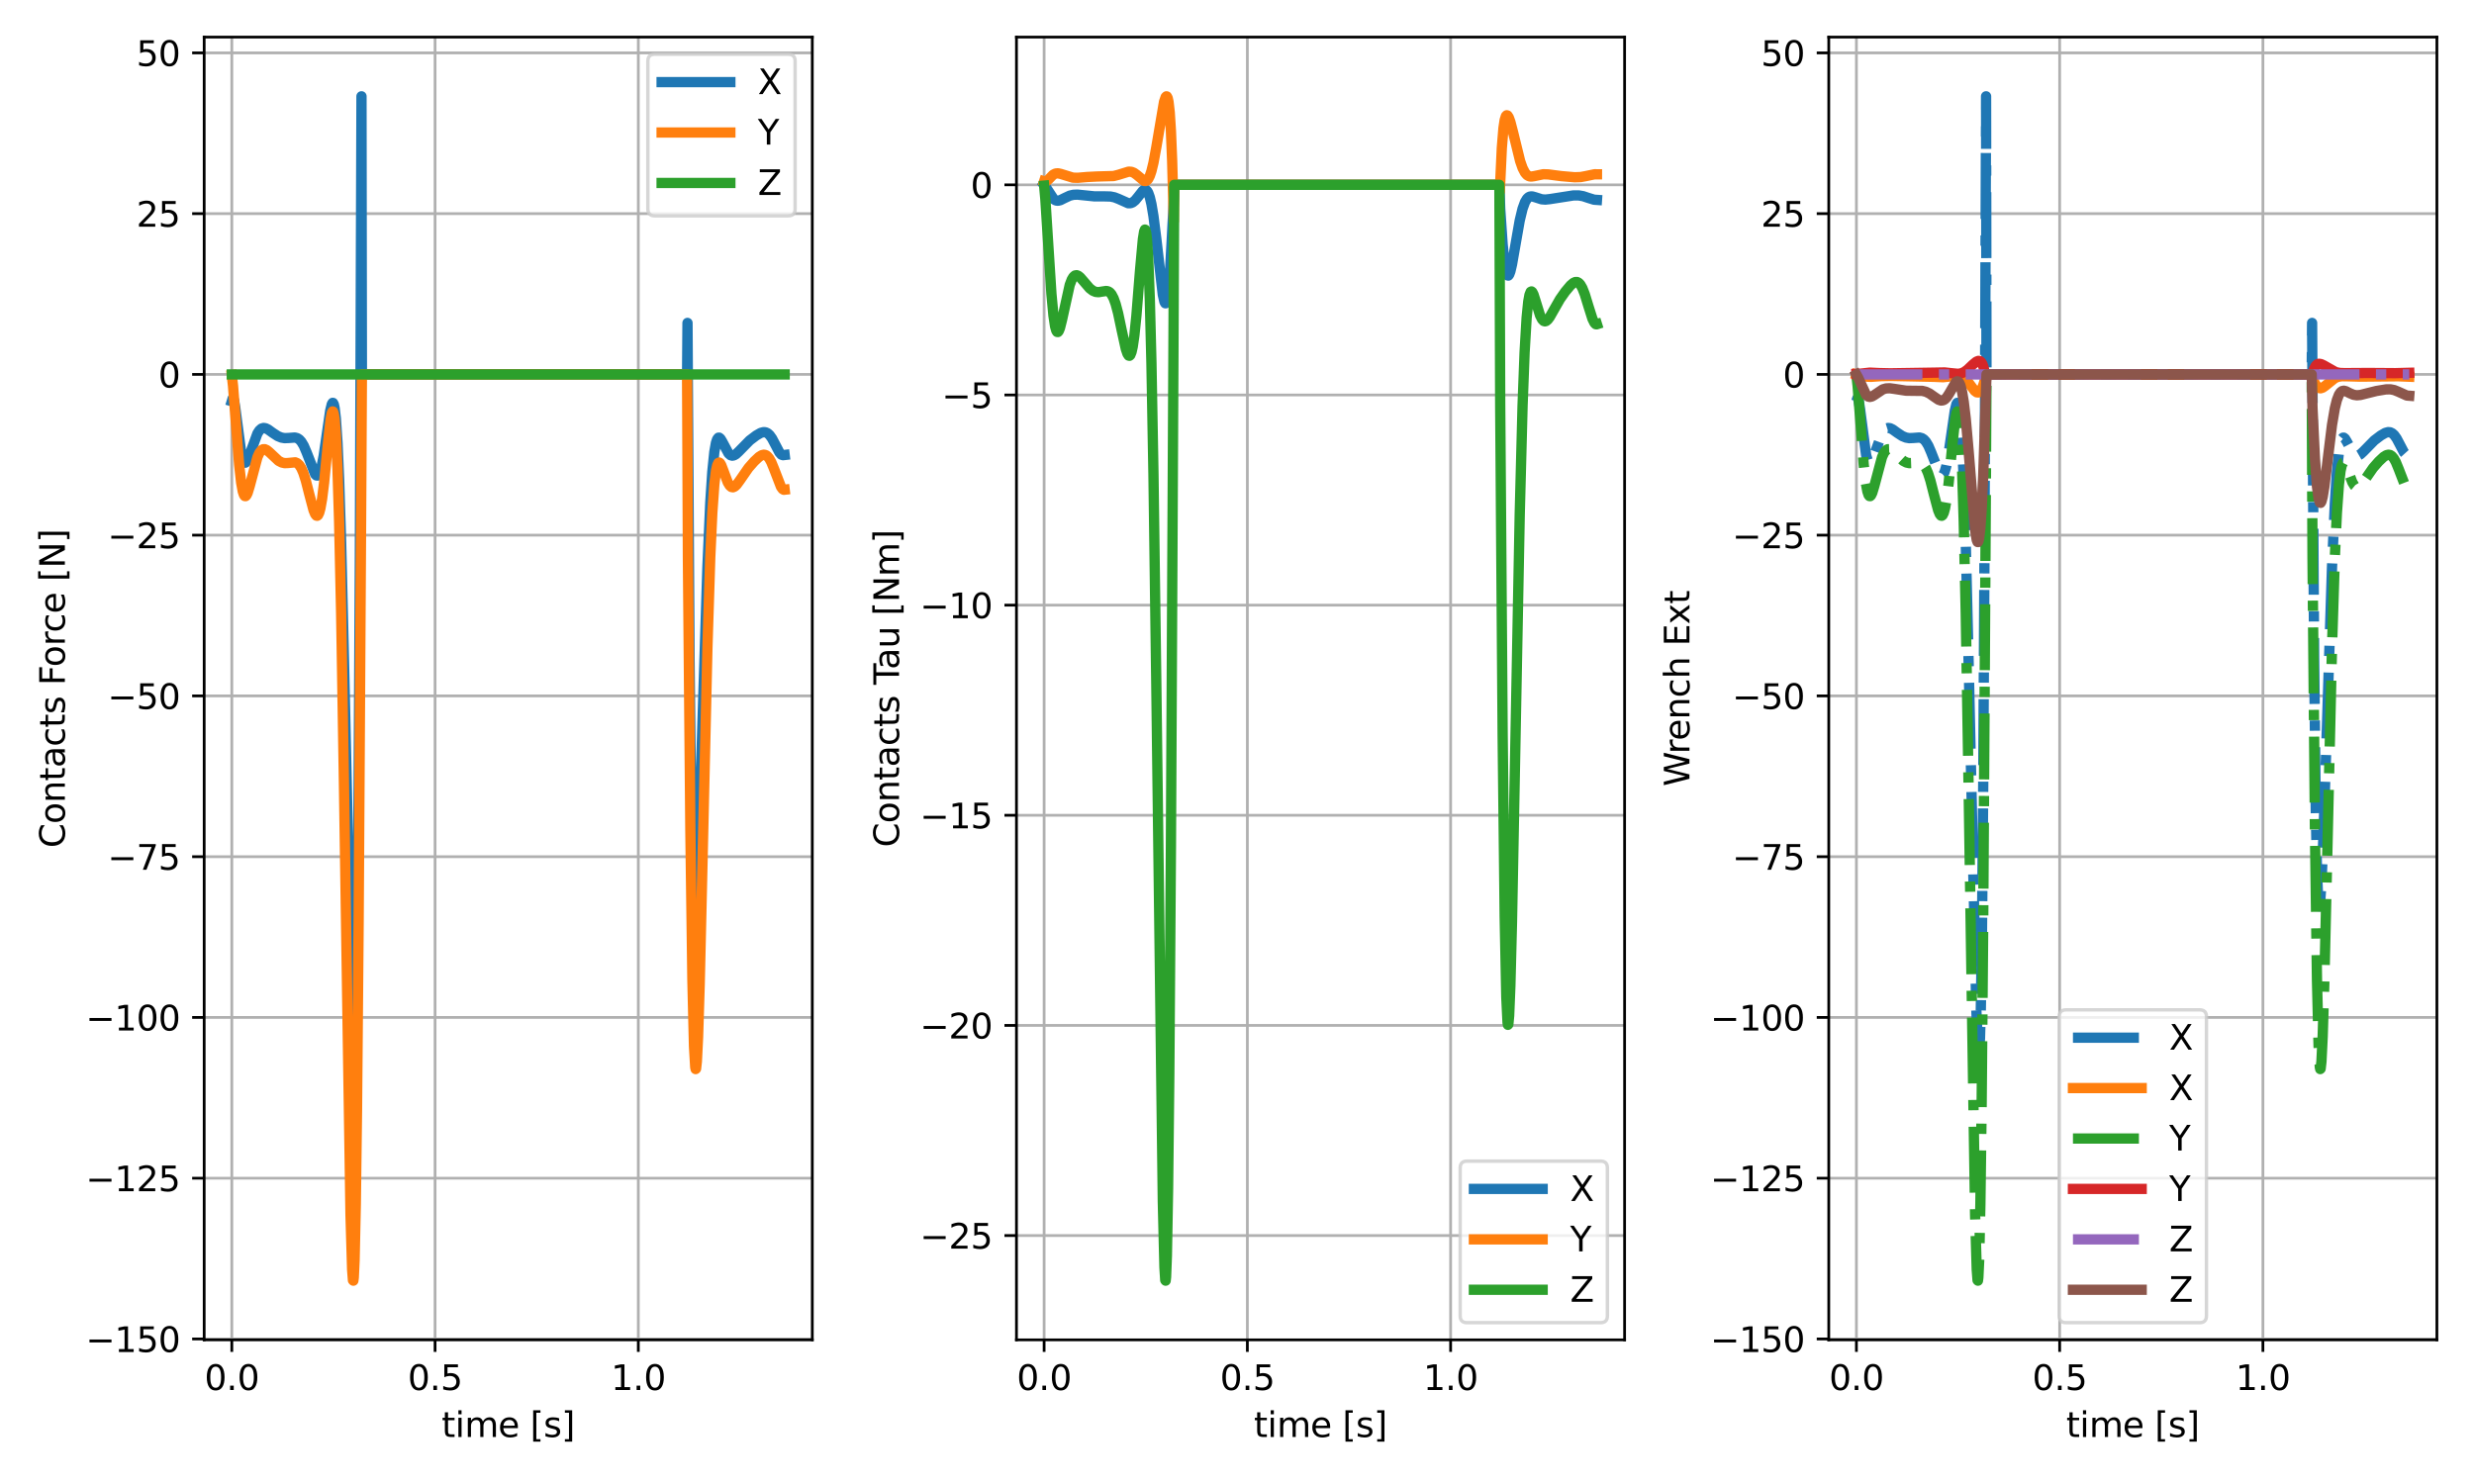 <?xml version="1.0" encoding="utf-8" standalone="no"?>
<!DOCTYPE svg PUBLIC "-//W3C//DTD SVG 1.1//EN"
  "http://www.w3.org/Graphics/SVG/1.1/DTD/svg11.dtd">
<svg xmlns:xlink="http://www.w3.org/1999/xlink" width="720pt" height="432pt" viewBox="0 0 720 432" xmlns="http://www.w3.org/2000/svg" version="1.1">
 <defs>
  <style type="text/css">*{stroke-linejoin: round; stroke-linecap: butt}</style>
 </defs>
 <g id="figure_1">
  <g id="patch_1">
   <path d="M 0 432 
L 720 432 
L 720 0 
L 0 0 
z
" style="fill: #ffffff"/>
  </g>
  <g id="axes_1">
   <g id="patch_2">
    <path d="M 59.42 390.04 
L 236.4 390.04 
L 236.4 10.8 
L 59.42 10.8 
z
" style="fill: #ffffff"/>
   </g>
   <g id="matplotlib.axis_1">
    <g id="xtick_1">
     <g id="line2d_1">
      <path d="M 67.465 390.04 
L 67.465 10.8 
" clip-path="url(#pa55681a9db)" style="fill: none; stroke: #b0b0b0; stroke-width: 0.8; stroke-linecap: square"/>
     </g>
     <g id="line2d_2">
      <defs>
       <path id="mfe6db5afb3" d="M 0 0 
L 0 3.5 
" style="stroke: #000000; stroke-width: 0.8"/>
      </defs>
      <g>
       <use xlink:href="#mfe6db5afb3" x="67.465" y="390.04" style="stroke: #000000; stroke-width: 0.8"/>
      </g>
     </g>
     <g id="text_1">
      <!-- 0.0 -->
      <g transform="translate(59.513 404.638)scale(0.1 -0.1)">
       <defs>
        <path id="DejaVuSans-30" d="M 2034 4250 
Q 1547 4250 1301 3770 
Q 1056 3291 1056 2328 
Q 1056 1369 1301 889 
Q 1547 409 2034 409 
Q 2525 409 2770 889 
Q 3016 1369 3016 2328 
Q 3016 3291 2770 3770 
Q 2525 4250 2034 4250 
z
M 2034 4750 
Q 2819 4750 3233 4129 
Q 3647 3509 3647 2328 
Q 3647 1150 3233 529 
Q 2819 -91 2034 -91 
Q 1250 -91 836 529 
Q 422 1150 422 2328 
Q 422 3509 836 4129 
Q 1250 4750 2034 4750 
z
" transform="scale(0.016)"/>
        <path id="DejaVuSans-2e" d="M 684 794 
L 1344 794 
L 1344 0 
L 684 0 
L 684 794 
z
" transform="scale(0.016)"/>
       </defs>
       <use xlink:href="#DejaVuSans-30"/>
       <use xlink:href="#DejaVuSans-2e" x="63.623"/>
       <use xlink:href="#DejaVuSans-30" x="95.41"/>
      </g>
     </g>
    </g>
    <g id="xtick_2">
     <g id="line2d_3">
      <path d="M 126.616 390.04 
L 126.616 10.8 
" clip-path="url(#pa55681a9db)" style="fill: none; stroke: #b0b0b0; stroke-width: 0.8; stroke-linecap: square"/>
     </g>
     <g id="line2d_4">
      <g>
       <use xlink:href="#mfe6db5afb3" x="126.616" y="390.04" style="stroke: #000000; stroke-width: 0.8"/>
      </g>
     </g>
     <g id="text_2">
      <!-- 0.5 -->
      <g transform="translate(118.664 404.638)scale(0.1 -0.1)">
       <defs>
        <path id="DejaVuSans-35" d="M 691 4666 
L 3169 4666 
L 3169 4134 
L 1269 4134 
L 1269 2991 
Q 1406 3038 1543 3061 
Q 1681 3084 1819 3084 
Q 2600 3084 3056 2656 
Q 3513 2228 3513 1497 
Q 3513 744 3044 326 
Q 2575 -91 1722 -91 
Q 1428 -91 1123 -41 
Q 819 9 494 109 
L 494 744 
Q 775 591 1075 516 
Q 1375 441 1709 441 
Q 2250 441 2565 725 
Q 2881 1009 2881 1497 
Q 2881 1984 2565 2268 
Q 2250 2553 1709 2553 
Q 1456 2553 1204 2497 
Q 953 2441 691 2322 
L 691 4666 
z
" transform="scale(0.016)"/>
       </defs>
       <use xlink:href="#DejaVuSans-30"/>
       <use xlink:href="#DejaVuSans-2e" x="63.623"/>
       <use xlink:href="#DejaVuSans-35" x="95.41"/>
      </g>
     </g>
    </g>
    <g id="xtick_3">
     <g id="line2d_5">
      <path d="M 185.767 390.04 
L 185.767 10.8 
" clip-path="url(#pa55681a9db)" style="fill: none; stroke: #b0b0b0; stroke-width: 0.8; stroke-linecap: square"/>
     </g>
     <g id="line2d_6">
      <g>
       <use xlink:href="#mfe6db5afb3" x="185.767" y="390.04" style="stroke: #000000; stroke-width: 0.8"/>
      </g>
     </g>
     <g id="text_3">
      <!-- 1.0 -->
      <g transform="translate(177.815 404.638)scale(0.1 -0.1)">
       <defs>
        <path id="DejaVuSans-31" d="M 794 531 
L 1825 531 
L 1825 4091 
L 703 3866 
L 703 4441 
L 1819 4666 
L 2450 4666 
L 2450 531 
L 3481 531 
L 3481 0 
L 794 0 
L 794 531 
z
" transform="scale(0.016)"/>
       </defs>
       <use xlink:href="#DejaVuSans-31"/>
       <use xlink:href="#DejaVuSans-2e" x="63.623"/>
       <use xlink:href="#DejaVuSans-30" x="95.41"/>
      </g>
     </g>
    </g>
    <g id="text_4">
     <!-- time [s] -->
     <g transform="translate(128.519 418.317)scale(0.1 -0.1)">
      <defs>
       <path id="DejaVuSans-74" d="M 1172 4494 
L 1172 3500 
L 2356 3500 
L 2356 3053 
L 1172 3053 
L 1172 1153 
Q 1172 725 1289 603 
Q 1406 481 1766 481 
L 2356 481 
L 2356 0 
L 1766 0 
Q 1100 0 847 248 
Q 594 497 594 1153 
L 594 3053 
L 172 3053 
L 172 3500 
L 594 3500 
L 594 4494 
L 1172 4494 
z
" transform="scale(0.016)"/>
       <path id="DejaVuSans-69" d="M 603 3500 
L 1178 3500 
L 1178 0 
L 603 0 
L 603 3500 
z
M 603 4863 
L 1178 4863 
L 1178 4134 
L 603 4134 
L 603 4863 
z
" transform="scale(0.016)"/>
       <path id="DejaVuSans-6d" d="M 3328 2828 
Q 3544 3216 3844 3400 
Q 4144 3584 4550 3584 
Q 5097 3584 5394 3201 
Q 5691 2819 5691 2113 
L 5691 0 
L 5113 0 
L 5113 2094 
Q 5113 2597 4934 2840 
Q 4756 3084 4391 3084 
Q 3944 3084 3684 2787 
Q 3425 2491 3425 1978 
L 3425 0 
L 2847 0 
L 2847 2094 
Q 2847 2600 2669 2842 
Q 2491 3084 2119 3084 
Q 1678 3084 1418 2786 
Q 1159 2488 1159 1978 
L 1159 0 
L 581 0 
L 581 3500 
L 1159 3500 
L 1159 2956 
Q 1356 3278 1631 3431 
Q 1906 3584 2284 3584 
Q 2666 3584 2933 3390 
Q 3200 3197 3328 2828 
z
" transform="scale(0.016)"/>
       <path id="DejaVuSans-65" d="M 3597 1894 
L 3597 1613 
L 953 1613 
Q 991 1019 1311 708 
Q 1631 397 2203 397 
Q 2534 397 2845 478 
Q 3156 559 3463 722 
L 3463 178 
Q 3153 47 2828 -22 
Q 2503 -91 2169 -91 
Q 1331 -91 842 396 
Q 353 884 353 1716 
Q 353 2575 817 3079 
Q 1281 3584 2069 3584 
Q 2775 3584 3186 3129 
Q 3597 2675 3597 1894 
z
M 3022 2063 
Q 3016 2534 2758 2815 
Q 2500 3097 2075 3097 
Q 1594 3097 1305 2825 
Q 1016 2553 972 2059 
L 3022 2063 
z
" transform="scale(0.016)"/>
       <path id="DejaVuSans-20" transform="scale(0.016)"/>
       <path id="DejaVuSans-5b" d="M 550 4863 
L 1875 4863 
L 1875 4416 
L 1125 4416 
L 1125 -397 
L 1875 -397 
L 1875 -844 
L 550 -844 
L 550 4863 
z
" transform="scale(0.016)"/>
       <path id="DejaVuSans-73" d="M 2834 3397 
L 2834 2853 
Q 2591 2978 2328 3040 
Q 2066 3103 1784 3103 
Q 1356 3103 1142 2972 
Q 928 2841 928 2578 
Q 928 2378 1081 2264 
Q 1234 2150 1697 2047 
L 1894 2003 
Q 2506 1872 2764 1633 
Q 3022 1394 3022 966 
Q 3022 478 2636 193 
Q 2250 -91 1575 -91 
Q 1294 -91 989 -36 
Q 684 19 347 128 
L 347 722 
Q 666 556 975 473 
Q 1284 391 1588 391 
Q 1994 391 2212 530 
Q 2431 669 2431 922 
Q 2431 1156 2273 1281 
Q 2116 1406 1581 1522 
L 1381 1569 
Q 847 1681 609 1914 
Q 372 2147 372 2553 
Q 372 3047 722 3315 
Q 1072 3584 1716 3584 
Q 2034 3584 2315 3537 
Q 2597 3491 2834 3397 
z
" transform="scale(0.016)"/>
       <path id="DejaVuSans-5d" d="M 1947 4863 
L 1947 -844 
L 622 -844 
L 622 -397 
L 1369 -397 
L 1369 4416 
L 622 4416 
L 622 4863 
L 1947 4863 
z
" transform="scale(0.016)"/>
      </defs>
      <use xlink:href="#DejaVuSans-74"/>
      <use xlink:href="#DejaVuSans-69" x="39.209"/>
      <use xlink:href="#DejaVuSans-6d" x="66.992"/>
      <use xlink:href="#DejaVuSans-65" x="164.404"/>
      <use xlink:href="#DejaVuSans-20" x="225.928"/>
      <use xlink:href="#DejaVuSans-5b" x="257.715"/>
      <use xlink:href="#DejaVuSans-73" x="296.729"/>
      <use xlink:href="#DejaVuSans-5d" x="348.828"/>
     </g>
    </g>
   </g>
   <g id="matplotlib.axis_2">
    <g id="ytick_1">
     <g id="line2d_7">
      <path d="M 59.42 389.774 
L 236.4 389.774 
" clip-path="url(#pa55681a9db)" style="fill: none; stroke: #b0b0b0; stroke-width: 0.8; stroke-linecap: square"/>
     </g>
     <g id="line2d_8">
      <defs>
       <path id="m530a630a92" d="M 0 0 
L -3.5 0 
" style="stroke: #000000; stroke-width: 0.8"/>
      </defs>
      <g>
       <use xlink:href="#m530a630a92" x="59.42" y="389.774" style="stroke: #000000; stroke-width: 0.8"/>
      </g>
     </g>
     <g id="text_5">
      <!-- −150 -->
      <g transform="translate(24.953 393.574)scale(0.1 -0.1)">
       <defs>
        <path id="DejaVuSans-2212" d="M 678 2272 
L 4684 2272 
L 4684 1741 
L 678 1741 
L 678 2272 
z
" transform="scale(0.016)"/>
       </defs>
       <use xlink:href="#DejaVuSans-2212"/>
       <use xlink:href="#DejaVuSans-31" x="83.789"/>
       <use xlink:href="#DejaVuSans-35" x="147.412"/>
       <use xlink:href="#DejaVuSans-30" x="211.035"/>
      </g>
     </g>
    </g>
    <g id="ytick_2">
     <g id="line2d_9">
      <path d="M 59.42 342.977 
L 236.4 342.977 
" clip-path="url(#pa55681a9db)" style="fill: none; stroke: #b0b0b0; stroke-width: 0.8; stroke-linecap: square"/>
     </g>
     <g id="line2d_10">
      <g>
       <use xlink:href="#m530a630a92" x="59.42" y="342.977" style="stroke: #000000; stroke-width: 0.8"/>
      </g>
     </g>
     <g id="text_6">
      <!-- −125 -->
      <g transform="translate(24.953 346.776)scale(0.1 -0.1)">
       <defs>
        <path id="DejaVuSans-32" d="M 1228 531 
L 3431 531 
L 3431 0 
L 469 0 
L 469 531 
Q 828 903 1448 1529 
Q 2069 2156 2228 2338 
Q 2531 2678 2651 2914 
Q 2772 3150 2772 3378 
Q 2772 3750 2511 3984 
Q 2250 4219 1831 4219 
Q 1534 4219 1204 4116 
Q 875 4013 500 3803 
L 500 4441 
Q 881 4594 1212 4672 
Q 1544 4750 1819 4750 
Q 2544 4750 2975 4387 
Q 3406 4025 3406 3419 
Q 3406 3131 3298 2873 
Q 3191 2616 2906 2266 
Q 2828 2175 2409 1742 
Q 1991 1309 1228 531 
z
" transform="scale(0.016)"/>
       </defs>
       <use xlink:href="#DejaVuSans-2212"/>
       <use xlink:href="#DejaVuSans-31" x="83.789"/>
       <use xlink:href="#DejaVuSans-32" x="147.412"/>
       <use xlink:href="#DejaVuSans-35" x="211.035"/>
      </g>
     </g>
    </g>
    <g id="ytick_3">
     <g id="line2d_11">
      <path d="M 59.42 296.18 
L 236.4 296.18 
" clip-path="url(#pa55681a9db)" style="fill: none; stroke: #b0b0b0; stroke-width: 0.8; stroke-linecap: square"/>
     </g>
     <g id="line2d_12">
      <g>
       <use xlink:href="#m530a630a92" x="59.42" y="296.18" style="stroke: #000000; stroke-width: 0.8"/>
      </g>
     </g>
     <g id="text_7">
      <!-- −100 -->
      <g transform="translate(24.953 299.979)scale(0.1 -0.1)">
       <use xlink:href="#DejaVuSans-2212"/>
       <use xlink:href="#DejaVuSans-31" x="83.789"/>
       <use xlink:href="#DejaVuSans-30" x="147.412"/>
       <use xlink:href="#DejaVuSans-30" x="211.035"/>
      </g>
     </g>
    </g>
    <g id="ytick_4">
     <g id="line2d_13">
      <path d="M 59.42 249.382 
L 236.4 249.382 
" clip-path="url(#pa55681a9db)" style="fill: none; stroke: #b0b0b0; stroke-width: 0.8; stroke-linecap: square"/>
     </g>
     <g id="line2d_14">
      <g>
       <use xlink:href="#m530a630a92" x="59.42" y="249.382" style="stroke: #000000; stroke-width: 0.8"/>
      </g>
     </g>
     <g id="text_8">
      <!-- −75 -->
      <g transform="translate(31.315 253.182)scale(0.1 -0.1)">
       <defs>
        <path id="DejaVuSans-37" d="M 525 4666 
L 3525 4666 
L 3525 4397 
L 1831 0 
L 1172 0 
L 2766 4134 
L 525 4134 
L 525 4666 
z
" transform="scale(0.016)"/>
       </defs>
       <use xlink:href="#DejaVuSans-2212"/>
       <use xlink:href="#DejaVuSans-37" x="83.789"/>
       <use xlink:href="#DejaVuSans-35" x="147.412"/>
      </g>
     </g>
    </g>
    <g id="ytick_5">
     <g id="line2d_15">
      <path d="M 59.42 202.585 
L 236.4 202.585 
" clip-path="url(#pa55681a9db)" style="fill: none; stroke: #b0b0b0; stroke-width: 0.8; stroke-linecap: square"/>
     </g>
     <g id="line2d_16">
      <g>
       <use xlink:href="#m530a630a92" x="59.42" y="202.585" style="stroke: #000000; stroke-width: 0.8"/>
      </g>
     </g>
     <g id="text_9">
      <!-- −50 -->
      <g transform="translate(31.315 206.384)scale(0.1 -0.1)">
       <use xlink:href="#DejaVuSans-2212"/>
       <use xlink:href="#DejaVuSans-35" x="83.789"/>
       <use xlink:href="#DejaVuSans-30" x="147.412"/>
      </g>
     </g>
    </g>
    <g id="ytick_6">
     <g id="line2d_17">
      <path d="M 59.42 155.788 
L 236.4 155.788 
" clip-path="url(#pa55681a9db)" style="fill: none; stroke: #b0b0b0; stroke-width: 0.8; stroke-linecap: square"/>
     </g>
     <g id="line2d_18">
      <g>
       <use xlink:href="#m530a630a92" x="59.42" y="155.788" style="stroke: #000000; stroke-width: 0.8"/>
      </g>
     </g>
     <g id="text_10">
      <!-- −25 -->
      <g transform="translate(31.315 159.587)scale(0.1 -0.1)">
       <use xlink:href="#DejaVuSans-2212"/>
       <use xlink:href="#DejaVuSans-32" x="83.789"/>
       <use xlink:href="#DejaVuSans-35" x="147.412"/>
      </g>
     </g>
    </g>
    <g id="ytick_7">
     <g id="line2d_19">
      <path d="M 59.42 108.991 
L 236.4 108.991 
" clip-path="url(#pa55681a9db)" style="fill: none; stroke: #b0b0b0; stroke-width: 0.8; stroke-linecap: square"/>
     </g>
     <g id="line2d_20">
      <g>
       <use xlink:href="#m530a630a92" x="59.42" y="108.991" style="stroke: #000000; stroke-width: 0.8"/>
      </g>
     </g>
     <g id="text_11">
      <!-- 0 -->
      <g transform="translate(46.057 112.79)scale(0.1 -0.1)">
       <use xlink:href="#DejaVuSans-30"/>
      </g>
     </g>
    </g>
    <g id="ytick_8">
     <g id="line2d_21">
      <path d="M 59.42 62.193 
L 236.4 62.193 
" clip-path="url(#pa55681a9db)" style="fill: none; stroke: #b0b0b0; stroke-width: 0.8; stroke-linecap: square"/>
     </g>
     <g id="line2d_22">
      <g>
       <use xlink:href="#m530a630a92" x="59.42" y="62.193" style="stroke: #000000; stroke-width: 0.8"/>
      </g>
     </g>
     <g id="text_12">
      <!-- 25 -->
      <g transform="translate(39.695 65.993)scale(0.1 -0.1)">
       <use xlink:href="#DejaVuSans-32"/>
       <use xlink:href="#DejaVuSans-35" x="63.623"/>
      </g>
     </g>
    </g>
    <g id="ytick_9">
     <g id="line2d_23">
      <path d="M 59.42 15.396 
L 236.4 15.396 
" clip-path="url(#pa55681a9db)" style="fill: none; stroke: #b0b0b0; stroke-width: 0.8; stroke-linecap: square"/>
     </g>
     <g id="line2d_24">
      <g>
       <use xlink:href="#m530a630a92" x="59.42" y="15.396" style="stroke: #000000; stroke-width: 0.8"/>
      </g>
     </g>
     <g id="text_13">
      <!-- 50 -->
      <g transform="translate(39.695 19.195)scale(0.1 -0.1)">
       <use xlink:href="#DejaVuSans-35"/>
       <use xlink:href="#DejaVuSans-30" x="63.623"/>
      </g>
     </g>
    </g>
    <g id="text_14">
     <!-- Contacts Force [N] -->
     <g transform="translate(18.873 246.821)rotate(-90)scale(0.1 -0.1)">
      <defs>
       <path id="DejaVuSans-43" d="M 4122 4306 
L 4122 3641 
Q 3803 3938 3442 4084 
Q 3081 4231 2675 4231 
Q 1875 4231 1450 3742 
Q 1025 3253 1025 2328 
Q 1025 1406 1450 917 
Q 1875 428 2675 428 
Q 3081 428 3442 575 
Q 3803 722 4122 1019 
L 4122 359 
Q 3791 134 3420 21 
Q 3050 -91 2638 -91 
Q 1578 -91 968 557 
Q 359 1206 359 2328 
Q 359 3453 968 4101 
Q 1578 4750 2638 4750 
Q 3056 4750 3426 4639 
Q 3797 4528 4122 4306 
z
" transform="scale(0.016)"/>
       <path id="DejaVuSans-6f" d="M 1959 3097 
Q 1497 3097 1228 2736 
Q 959 2375 959 1747 
Q 959 1119 1226 758 
Q 1494 397 1959 397 
Q 2419 397 2687 759 
Q 2956 1122 2956 1747 
Q 2956 2369 2687 2733 
Q 2419 3097 1959 3097 
z
M 1959 3584 
Q 2709 3584 3137 3096 
Q 3566 2609 3566 1747 
Q 3566 888 3137 398 
Q 2709 -91 1959 -91 
Q 1206 -91 779 398 
Q 353 888 353 1747 
Q 353 2609 779 3096 
Q 1206 3584 1959 3584 
z
" transform="scale(0.016)"/>
       <path id="DejaVuSans-6e" d="M 3513 2113 
L 3513 0 
L 2938 0 
L 2938 2094 
Q 2938 2591 2744 2837 
Q 2550 3084 2163 3084 
Q 1697 3084 1428 2787 
Q 1159 2491 1159 1978 
L 1159 0 
L 581 0 
L 581 3500 
L 1159 3500 
L 1159 2956 
Q 1366 3272 1645 3428 
Q 1925 3584 2291 3584 
Q 2894 3584 3203 3211 
Q 3513 2838 3513 2113 
z
" transform="scale(0.016)"/>
       <path id="DejaVuSans-61" d="M 2194 1759 
Q 1497 1759 1228 1600 
Q 959 1441 959 1056 
Q 959 750 1161 570 
Q 1363 391 1709 391 
Q 2188 391 2477 730 
Q 2766 1069 2766 1631 
L 2766 1759 
L 2194 1759 
z
M 3341 1997 
L 3341 0 
L 2766 0 
L 2766 531 
Q 2569 213 2275 61 
Q 1981 -91 1556 -91 
Q 1019 -91 701 211 
Q 384 513 384 1019 
Q 384 1609 779 1909 
Q 1175 2209 1959 2209 
L 2766 2209 
L 2766 2266 
Q 2766 2663 2505 2880 
Q 2244 3097 1772 3097 
Q 1472 3097 1187 3025 
Q 903 2953 641 2809 
L 641 3341 
Q 956 3463 1253 3523 
Q 1550 3584 1831 3584 
Q 2591 3584 2966 3190 
Q 3341 2797 3341 1997 
z
" transform="scale(0.016)"/>
       <path id="DejaVuSans-63" d="M 3122 3366 
L 3122 2828 
Q 2878 2963 2633 3030 
Q 2388 3097 2138 3097 
Q 1578 3097 1268 2742 
Q 959 2388 959 1747 
Q 959 1106 1268 751 
Q 1578 397 2138 397 
Q 2388 397 2633 464 
Q 2878 531 3122 666 
L 3122 134 
Q 2881 22 2623 -34 
Q 2366 -91 2075 -91 
Q 1284 -91 818 406 
Q 353 903 353 1747 
Q 353 2603 823 3093 
Q 1294 3584 2113 3584 
Q 2378 3584 2631 3529 
Q 2884 3475 3122 3366 
z
" transform="scale(0.016)"/>
       <path id="DejaVuSans-46" d="M 628 4666 
L 3309 4666 
L 3309 4134 
L 1259 4134 
L 1259 2759 
L 3109 2759 
L 3109 2228 
L 1259 2228 
L 1259 0 
L 628 0 
L 628 4666 
z
" transform="scale(0.016)"/>
       <path id="DejaVuSans-72" d="M 2631 2963 
Q 2534 3019 2420 3045 
Q 2306 3072 2169 3072 
Q 1681 3072 1420 2755 
Q 1159 2438 1159 1844 
L 1159 0 
L 581 0 
L 581 3500 
L 1159 3500 
L 1159 2956 
Q 1341 3275 1631 3429 
Q 1922 3584 2338 3584 
Q 2397 3584 2469 3576 
Q 2541 3569 2628 3553 
L 2631 2963 
z
" transform="scale(0.016)"/>
       <path id="DejaVuSans-4e" d="M 628 4666 
L 1478 4666 
L 3547 763 
L 3547 4666 
L 4159 4666 
L 4159 0 
L 3309 0 
L 1241 3903 
L 1241 0 
L 628 0 
L 628 4666 
z
" transform="scale(0.016)"/>
      </defs>
      <use xlink:href="#DejaVuSans-43"/>
      <use xlink:href="#DejaVuSans-6f" x="69.824"/>
      <use xlink:href="#DejaVuSans-6e" x="131.006"/>
      <use xlink:href="#DejaVuSans-74" x="194.385"/>
      <use xlink:href="#DejaVuSans-61" x="233.594"/>
      <use xlink:href="#DejaVuSans-63" x="294.873"/>
      <use xlink:href="#DejaVuSans-74" x="349.854"/>
      <use xlink:href="#DejaVuSans-73" x="389.062"/>
      <use xlink:href="#DejaVuSans-20" x="441.162"/>
      <use xlink:href="#DejaVuSans-46" x="472.949"/>
      <use xlink:href="#DejaVuSans-6f" x="526.844"/>
      <use xlink:href="#DejaVuSans-72" x="588.025"/>
      <use xlink:href="#DejaVuSans-63" x="626.889"/>
      <use xlink:href="#DejaVuSans-65" x="681.869"/>
      <use xlink:href="#DejaVuSans-20" x="743.393"/>
      <use xlink:href="#DejaVuSans-5b" x="775.18"/>
      <use xlink:href="#DejaVuSans-4e" x="814.193"/>
      <use xlink:href="#DejaVuSans-5d" x="888.998"/>
     </g>
    </g>
   </g>
   <g id="line2d_25">
    <path d="M 67.465 116.805 
L 67.701 116.02 
L 67.819 115.947 
L 67.938 116.076 
L 68.174 116.875 
L 68.529 119.116 
L 70.304 132.562 
L 70.777 134.134 
L 71.132 134.642 
L 71.369 134.701 
L 71.605 134.566 
L 71.96 134.065 
L 72.552 132.661 
L 74.918 126.183 
L 75.509 125.283 
L 76.101 124.765 
L 76.692 124.582 
L 77.284 124.664 
L 77.993 125.005 
L 79.413 126.026 
L 80.833 126.952 
L 81.897 127.384 
L 82.844 127.545 
L 84.027 127.496 
L 85.801 127.362 
L 86.511 127.547 
L 87.103 127.927 
L 87.694 128.575 
L 88.404 129.759 
L 89.232 131.689 
L 91.716 138.058 
L 92.071 138.403 
L 92.426 138.436 
L 92.781 138.107 
L 93.136 137.378 
L 93.609 135.75 
L 94.201 132.69 
L 95.029 126.96 
L 96.094 119.577 
L 96.567 117.64 
L 96.803 117.278 
L 96.922 117.287 
L 97.158 117.737 
L 97.395 118.836 
L 97.75 121.871 
L 98.223 128.857 
L 98.696 139.524 
L 99.288 158.112 
L 100.116 192.582 
L 102.364 293.872 
L 102.837 304.414 
L 103.073 306.103 
L 103.192 305.775 
L 103.428 302.258 
L 103.665 294.076 
L 104.02 270.321 
L 104.375 228.18 
L 104.73 161.889 
L 105.203 28.038 
L 105.321 108.991 
L 199.963 108.991 
L 200.081 94.006 
L 200.673 191.179 
L 201.146 235.331 
L 201.501 253.354 
L 201.856 261.983 
L 202.092 263.845 
L 202.211 263.853 
L 202.447 262.356 
L 202.802 257.114 
L 203.275 246.192 
L 204.104 220.979 
L 205.878 165.028 
L 206.706 146.457 
L 207.298 137.387 
L 207.889 131.579 
L 208.362 128.918 
L 208.717 127.854 
L 209.072 127.419 
L 209.309 127.404 
L 209.664 127.692 
L 210.137 128.462 
L 212.03 132.001 
L 212.621 132.511 
L 213.094 132.648 
L 213.568 132.571 
L 214.159 132.233 
L 214.987 131.466 
L 218.181 128.211 
L 220.074 126.777 
L 221.376 126.023 
L 222.204 125.796 
L 222.795 125.843 
L 223.387 126.115 
L 223.978 126.648 
L 224.688 127.637 
L 225.635 129.43 
L 226.818 131.692 
L 227.409 132.349 
L 227.882 132.503 
L 228.355 132.446 
L 228.355 132.446 
" clip-path="url(#pa55681a9db)" style="fill: none; stroke: #1f77b4; stroke-width: 3; stroke-linecap: square"/>
   </g>
   <g id="line2d_26">
    <path d="M 67.465 109.184 
L 67.819 112.372 
L 68.529 121.57 
L 69.594 135.257 
L 70.185 140.488 
L 70.659 143.073 
L 71.014 144.108 
L 71.25 144.406 
L 71.487 144.424 
L 71.723 144.196 
L 72.078 143.468 
L 72.67 141.523 
L 74.918 133.092 
L 75.509 131.805 
L 76.101 131.044 
L 76.574 130.777 
L 77.047 130.763 
L 77.639 131.019 
L 78.467 131.707 
L 81.069 134.148 
L 82.016 134.638 
L 82.844 134.821 
L 83.79 134.787 
L 85.92 134.583 
L 86.511 134.831 
L 87.103 135.378 
L 87.694 136.308 
L 88.286 137.672 
L 88.996 139.884 
L 90.06 144.055 
L 91.243 148.502 
L 91.716 149.655 
L 92.071 150.098 
L 92.308 150.148 
L 92.545 149.976 
L 92.9 149.26 
L 93.254 147.958 
L 93.728 145.281 
L 94.319 140.523 
L 95.384 129.548 
L 96.212 122.046 
L 96.567 120.228 
L 96.803 119.767 
L 96.922 119.807 
L 97.158 120.501 
L 97.395 122.114 
L 97.75 126.497 
L 98.223 136.52 
L 98.696 151.834 
L 99.288 178.715 
L 100.116 229.22 
L 102.009 353.66 
L 102.482 369.588 
L 102.719 372.678 
L 102.837 372.802 
L 102.955 371.905 
L 103.192 366.852 
L 103.547 350.482 
L 103.902 322.796 
L 104.375 267.751 
L 105.085 151.471 
L 105.321 108.991 
L 199.963 108.991 
L 200.2 162.093 
L 200.909 241.296 
L 201.501 285.128 
L 201.974 304.555 
L 202.329 310.645 
L 202.447 311.212 
L 202.566 311.107 
L 202.802 309.03 
L 203.157 301.856 
L 203.63 286.445 
L 204.458 250.429 
L 205.878 188.384 
L 206.706 162.176 
L 207.298 149.317 
L 207.889 140.988 
L 208.362 137.09 
L 208.717 135.473 
L 209.072 134.745 
L 209.309 134.654 
L 209.545 134.811 
L 209.9 135.398 
L 210.492 136.927 
L 211.793 140.407 
L 212.385 141.374 
L 212.858 141.771 
L 213.331 141.848 
L 213.804 141.648 
L 214.396 141.098 
L 215.342 139.802 
L 217.827 136.214 
L 219.483 134.33 
L 220.902 133.001 
L 221.731 132.494 
L 222.322 132.364 
L 222.795 132.453 
L 223.268 132.749 
L 223.86 133.443 
L 224.451 134.505 
L 225.28 136.523 
L 227.291 141.73 
L 227.764 142.377 
L 228.119 142.575 
L 228.355 142.548 
L 228.355 142.548 
" clip-path="url(#pa55681a9db)" style="fill: none; stroke: #ff7f0e; stroke-width: 3; stroke-linecap: square"/>
   </g>
   <g id="line2d_27">
    <path d="M 67.465 108.991 
L 228.355 108.991 
L 228.355 108.991 
" clip-path="url(#pa55681a9db)" style="fill: none; stroke: #2ca02c; stroke-width: 3; stroke-linecap: square"/>
   </g>
   <g id="patch_3">
    <path d="M 59.42 390.04 
L 59.42 10.8 
" style="fill: none; stroke: #000000; stroke-width: 0.8; stroke-linejoin: miter; stroke-linecap: square"/>
   </g>
   <g id="patch_4">
    <path d="M 236.4 390.04 
L 236.4 10.8 
" style="fill: none; stroke: #000000; stroke-width: 0.8; stroke-linejoin: miter; stroke-linecap: square"/>
   </g>
   <g id="patch_5">
    <path d="M 59.42 390.04 
L 236.4 390.04 
" style="fill: none; stroke: #000000; stroke-width: 0.8; stroke-linejoin: miter; stroke-linecap: square"/>
   </g>
   <g id="patch_6">
    <path d="M 59.42 10.8 
L 236.4 10.8 
" style="fill: none; stroke: #000000; stroke-width: 0.8; stroke-linejoin: miter; stroke-linecap: square"/>
   </g>
   <g id="legend_1">
    <g id="patch_7">
     <path d="M 190.55 62.834 
L 229.4 62.834 
Q 231.4 62.834 231.4 60.834 
L 231.4 17.8 
Q 231.4 15.8 229.4 15.8 
L 190.55 15.8 
Q 188.55 15.8 188.55 17.8 
L 188.55 60.834 
Q 188.55 62.834 190.55 62.834 
z
" style="fill: #ffffff; opacity: 0.8; stroke: #cccccc; stroke-linejoin: miter"/>
    </g>
    <g id="line2d_28">
     <path d="M 192.55 23.898 
L 202.55 23.898 
L 212.55 23.898 
" style="fill: none; stroke: #1f77b4; stroke-width: 3; stroke-linecap: square"/>
    </g>
    <g id="text_15">
     <!-- X -->
     <g transform="translate(220.55 27.398)scale(0.1 -0.1)">
      <defs>
       <path id="DejaVuSans-58" d="M 403 4666 
L 1081 4666 
L 2241 2931 
L 3406 4666 
L 4084 4666 
L 2584 2425 
L 4184 0 
L 3506 0 
L 2194 1984 
L 872 0 
L 191 0 
L 1856 2491 
L 403 4666 
z
" transform="scale(0.016)"/>
      </defs>
      <use xlink:href="#DejaVuSans-58"/>
     </g>
    </g>
    <g id="line2d_29">
     <path d="M 192.55 38.577 
L 202.55 38.577 
L 212.55 38.577 
" style="fill: none; stroke: #ff7f0e; stroke-width: 3; stroke-linecap: square"/>
    </g>
    <g id="text_16">
     <!-- Y -->
     <g transform="translate(220.55 42.077)scale(0.1 -0.1)">
      <defs>
       <path id="DejaVuSans-59" d="M -13 4666 
L 666 4666 
L 1959 2747 
L 3244 4666 
L 3922 4666 
L 2272 2222 
L 2272 0 
L 1638 0 
L 1638 2222 
L -13 4666 
z
" transform="scale(0.016)"/>
      </defs>
      <use xlink:href="#DejaVuSans-59"/>
     </g>
    </g>
    <g id="line2d_30">
     <path d="M 192.55 53.255 
L 202.55 53.255 
L 212.55 53.255 
" style="fill: none; stroke: #2ca02c; stroke-width: 3; stroke-linecap: square"/>
    </g>
    <g id="text_17">
     <!-- Z -->
     <g transform="translate(220.55 56.755)scale(0.1 -0.1)">
      <defs>
       <path id="DejaVuSans-5a" d="M 359 4666 
L 4025 4666 
L 4025 4184 
L 1075 531 
L 4097 531 
L 4097 0 
L 288 0 
L 288 481 
L 3238 4134 
L 359 4134 
L 359 4666 
z
" transform="scale(0.016)"/>
      </defs>
      <use xlink:href="#DejaVuSans-5a"/>
     </g>
    </g>
   </g>
  </g>
  <g id="axes_2">
   <g id="patch_8">
    <path d="M 295.82 390.04 
L 472.8 390.04 
L 472.8 10.8 
L 295.82 10.8 
z
" style="fill: #ffffff"/>
   </g>
   <g id="matplotlib.axis_3">
    <g id="xtick_4">
     <g id="line2d_31">
      <path d="M 303.865 390.04 
L 303.865 10.8 
" clip-path="url(#pc1933ae47c)" style="fill: none; stroke: #b0b0b0; stroke-width: 0.8; stroke-linecap: square"/>
     </g>
     <g id="line2d_32">
      <g>
       <use xlink:href="#mfe6db5afb3" x="303.865" y="390.04" style="stroke: #000000; stroke-width: 0.8"/>
      </g>
     </g>
     <g id="text_18">
      <!-- 0.0 -->
      <g transform="translate(295.913 404.638)scale(0.1 -0.1)">
       <use xlink:href="#DejaVuSans-30"/>
       <use xlink:href="#DejaVuSans-2e" x="63.623"/>
       <use xlink:href="#DejaVuSans-30" x="95.41"/>
      </g>
     </g>
    </g>
    <g id="xtick_5">
     <g id="line2d_33">
      <path d="M 363.016 390.04 
L 363.016 10.8 
" clip-path="url(#pc1933ae47c)" style="fill: none; stroke: #b0b0b0; stroke-width: 0.8; stroke-linecap: square"/>
     </g>
     <g id="line2d_34">
      <g>
       <use xlink:href="#mfe6db5afb3" x="363.016" y="390.04" style="stroke: #000000; stroke-width: 0.8"/>
      </g>
     </g>
     <g id="text_19">
      <!-- 0.5 -->
      <g transform="translate(355.064 404.638)scale(0.1 -0.1)">
       <use xlink:href="#DejaVuSans-30"/>
       <use xlink:href="#DejaVuSans-2e" x="63.623"/>
       <use xlink:href="#DejaVuSans-35" x="95.41"/>
      </g>
     </g>
    </g>
    <g id="xtick_6">
     <g id="line2d_35">
      <path d="M 422.167 390.04 
L 422.167 10.8 
" clip-path="url(#pc1933ae47c)" style="fill: none; stroke: #b0b0b0; stroke-width: 0.8; stroke-linecap: square"/>
     </g>
     <g id="line2d_36">
      <g>
       <use xlink:href="#mfe6db5afb3" x="422.167" y="390.04" style="stroke: #000000; stroke-width: 0.8"/>
      </g>
     </g>
     <g id="text_20">
      <!-- 1.0 -->
      <g transform="translate(414.215 404.638)scale(0.1 -0.1)">
       <use xlink:href="#DejaVuSans-31"/>
       <use xlink:href="#DejaVuSans-2e" x="63.623"/>
       <use xlink:href="#DejaVuSans-30" x="95.41"/>
      </g>
     </g>
    </g>
    <g id="text_21">
     <!-- time [s] -->
     <g transform="translate(364.919 418.317)scale(0.1 -0.1)">
      <use xlink:href="#DejaVuSans-74"/>
      <use xlink:href="#DejaVuSans-69" x="39.209"/>
      <use xlink:href="#DejaVuSans-6d" x="66.992"/>
      <use xlink:href="#DejaVuSans-65" x="164.404"/>
      <use xlink:href="#DejaVuSans-20" x="225.928"/>
      <use xlink:href="#DejaVuSans-5b" x="257.715"/>
      <use xlink:href="#DejaVuSans-73" x="296.729"/>
      <use xlink:href="#DejaVuSans-5d" x="348.828"/>
     </g>
    </g>
   </g>
   <g id="matplotlib.axis_4">
    <g id="ytick_10">
     <g id="line2d_37">
      <path d="M 295.82 359.679 
L 472.8 359.679 
" clip-path="url(#pc1933ae47c)" style="fill: none; stroke: #b0b0b0; stroke-width: 0.8; stroke-linecap: square"/>
     </g>
     <g id="line2d_38">
      <g>
       <use xlink:href="#m530a630a92" x="295.82" y="359.679" style="stroke: #000000; stroke-width: 0.8"/>
      </g>
     </g>
     <g id="text_22">
      <!-- −25 -->
      <g transform="translate(267.715 363.478)scale(0.1 -0.1)">
       <use xlink:href="#DejaVuSans-2212"/>
       <use xlink:href="#DejaVuSans-32" x="83.789"/>
       <use xlink:href="#DejaVuSans-35" x="147.412"/>
      </g>
     </g>
    </g>
    <g id="ytick_11">
     <g id="line2d_39">
      <path d="M 295.82 298.504 
L 472.8 298.504 
" clip-path="url(#pc1933ae47c)" style="fill: none; stroke: #b0b0b0; stroke-width: 0.8; stroke-linecap: square"/>
     </g>
     <g id="line2d_40">
      <g>
       <use xlink:href="#m530a630a92" x="295.82" y="298.504" style="stroke: #000000; stroke-width: 0.8"/>
      </g>
     </g>
     <g id="text_23">
      <!-- −20 -->
      <g transform="translate(267.715 302.303)scale(0.1 -0.1)">
       <use xlink:href="#DejaVuSans-2212"/>
       <use xlink:href="#DejaVuSans-32" x="83.789"/>
       <use xlink:href="#DejaVuSans-30" x="147.412"/>
      </g>
     </g>
    </g>
    <g id="ytick_12">
     <g id="line2d_41">
      <path d="M 295.82 237.329 
L 472.8 237.329 
" clip-path="url(#pc1933ae47c)" style="fill: none; stroke: #b0b0b0; stroke-width: 0.8; stroke-linecap: square"/>
     </g>
     <g id="line2d_42">
      <g>
       <use xlink:href="#m530a630a92" x="295.82" y="237.329" style="stroke: #000000; stroke-width: 0.8"/>
      </g>
     </g>
     <g id="text_24">
      <!-- −15 -->
      <g transform="translate(267.715 241.129)scale(0.1 -0.1)">
       <use xlink:href="#DejaVuSans-2212"/>
       <use xlink:href="#DejaVuSans-31" x="83.789"/>
       <use xlink:href="#DejaVuSans-35" x="147.412"/>
      </g>
     </g>
    </g>
    <g id="ytick_13">
     <g id="line2d_43">
      <path d="M 295.82 176.155 
L 472.8 176.155 
" clip-path="url(#pc1933ae47c)" style="fill: none; stroke: #b0b0b0; stroke-width: 0.8; stroke-linecap: square"/>
     </g>
     <g id="line2d_44">
      <g>
       <use xlink:href="#m530a630a92" x="295.82" y="176.155" style="stroke: #000000; stroke-width: 0.8"/>
      </g>
     </g>
     <g id="text_25">
      <!-- −10 -->
      <g transform="translate(267.715 179.954)scale(0.1 -0.1)">
       <use xlink:href="#DejaVuSans-2212"/>
       <use xlink:href="#DejaVuSans-31" x="83.789"/>
       <use xlink:href="#DejaVuSans-30" x="147.412"/>
      </g>
     </g>
    </g>
    <g id="ytick_14">
     <g id="line2d_45">
      <path d="M 295.82 114.98 
L 472.8 114.98 
" clip-path="url(#pc1933ae47c)" style="fill: none; stroke: #b0b0b0; stroke-width: 0.8; stroke-linecap: square"/>
     </g>
     <g id="line2d_46">
      <g>
       <use xlink:href="#m530a630a92" x="295.82" y="114.98" style="stroke: #000000; stroke-width: 0.8"/>
      </g>
     </g>
     <g id="text_26">
      <!-- −5 -->
      <g transform="translate(274.078 118.779)scale(0.1 -0.1)">
       <use xlink:href="#DejaVuSans-2212"/>
       <use xlink:href="#DejaVuSans-35" x="83.789"/>
      </g>
     </g>
    </g>
    <g id="ytick_15">
     <g id="line2d_47">
      <path d="M 295.82 53.805 
L 472.8 53.805 
" clip-path="url(#pc1933ae47c)" style="fill: none; stroke: #b0b0b0; stroke-width: 0.8; stroke-linecap: square"/>
     </g>
     <g id="line2d_48">
      <g>
       <use xlink:href="#m530a630a92" x="295.82" y="53.805" style="stroke: #000000; stroke-width: 0.8"/>
      </g>
     </g>
     <g id="text_27">
      <!-- 0 -->
      <g transform="translate(282.457 57.604)scale(0.1 -0.1)">
       <use xlink:href="#DejaVuSans-30"/>
      </g>
     </g>
    </g>
    <g id="text_28">
     <!-- Contacts Tau [Nm] -->
     <g transform="translate(261.636 246.63)rotate(-90)scale(0.1 -0.1)">
      <defs>
       <path id="DejaVuSans-54" d="M -19 4666 
L 3928 4666 
L 3928 4134 
L 2272 4134 
L 2272 0 
L 1638 0 
L 1638 4134 
L -19 4134 
L -19 4666 
z
" transform="scale(0.016)"/>
       <path id="DejaVuSans-75" d="M 544 1381 
L 544 3500 
L 1119 3500 
L 1119 1403 
Q 1119 906 1312 657 
Q 1506 409 1894 409 
Q 2359 409 2629 706 
Q 2900 1003 2900 1516 
L 2900 3500 
L 3475 3500 
L 3475 0 
L 2900 0 
L 2900 538 
Q 2691 219 2414 64 
Q 2138 -91 1772 -91 
Q 1169 -91 856 284 
Q 544 659 544 1381 
z
M 1991 3584 
L 1991 3584 
z
" transform="scale(0.016)"/>
      </defs>
      <use xlink:href="#DejaVuSans-43"/>
      <use xlink:href="#DejaVuSans-6f" x="69.824"/>
      <use xlink:href="#DejaVuSans-6e" x="131.006"/>
      <use xlink:href="#DejaVuSans-74" x="194.385"/>
      <use xlink:href="#DejaVuSans-61" x="233.594"/>
      <use xlink:href="#DejaVuSans-63" x="294.873"/>
      <use xlink:href="#DejaVuSans-74" x="349.854"/>
      <use xlink:href="#DejaVuSans-73" x="389.062"/>
      <use xlink:href="#DejaVuSans-20" x="441.162"/>
      <use xlink:href="#DejaVuSans-54" x="472.949"/>
      <use xlink:href="#DejaVuSans-61" x="517.533"/>
      <use xlink:href="#DejaVuSans-75" x="578.812"/>
      <use xlink:href="#DejaVuSans-20" x="642.191"/>
      <use xlink:href="#DejaVuSans-5b" x="673.979"/>
      <use xlink:href="#DejaVuSans-4e" x="712.992"/>
      <use xlink:href="#DejaVuSans-6d" x="787.797"/>
      <use xlink:href="#DejaVuSans-5d" x="885.209"/>
     </g>
    </g>
   </g>
   <g id="line2d_49">
    <path d="M 303.865 53.83 
L 304.338 54.424 
L 306.704 58.025 
L 307.295 58.361 
L 307.887 58.437 
L 308.597 58.269 
L 309.78 57.678 
L 311.318 56.956 
L 312.382 56.703 
L 313.565 56.655 
L 315.34 56.837 
L 318.534 57.163 
L 321.137 57.155 
L 323.148 57.206 
L 324.331 57.44 
L 325.514 57.899 
L 328.353 59.166 
L 329.063 59.14 
L 329.654 58.899 
L 330.364 58.323 
L 331.192 57.316 
L 332.612 55.512 
L 333.085 55.233 
L 333.44 55.25 
L 333.795 55.521 
L 334.15 56.094 
L 334.623 57.404 
L 335.096 59.406 
L 335.688 62.92 
L 336.516 69.522 
L 338.409 85.789 
L 338.882 87.871 
L 339.119 88.275 
L 339.237 88.291 
L 339.473 87.917 
L 339.71 86.959 
L 340.065 84.336 
L 340.538 78.492 
L 341.13 67.498 
L 341.84 53.805 
L 436.363 53.805 
L 436.6 60.747 
L 437.309 71.1 
L 437.901 76.83 
L 438.374 79.37 
L 438.729 80.166 
L 438.966 80.226 
L 439.202 79.955 
L 439.557 79.017 
L 440.03 77.002 
L 440.858 72.294 
L 442.278 64.184 
L 443.106 60.758 
L 443.816 58.814 
L 444.407 57.833 
L 444.881 57.393 
L 445.354 57.192 
L 445.945 57.181 
L 446.774 57.413 
L 448.666 58.019 
L 449.731 58.1 
L 451.032 57.965 
L 457.894 56.892 
L 459.432 56.888 
L 460.733 57.109 
L 462.271 57.622 
L 463.927 58.134 
L 464.755 58.192 
L 464.755 58.192 
" clip-path="url(#pc1933ae47c)" style="fill: none; stroke: #1f77b4; stroke-width: 3; stroke-linecap: square"/>
   </g>
   <g id="line2d_50">
    <path d="M 303.865 52.784 
L 304.219 52.896 
L 304.574 52.775 
L 305.166 52.229 
L 306.467 50.881 
L 307.177 50.518 
L 307.887 50.45 
L 308.715 50.629 
L 312.264 51.722 
L 313.684 51.756 
L 316.405 51.523 
L 319.244 51.38 
L 324.094 51.245 
L 325.514 50.878 
L 328.471 49.96 
L 329.3 50.025 
L 330.009 50.307 
L 330.837 50.904 
L 332.967 52.675 
L 333.44 52.701 
L 333.795 52.518 
L 334.15 52.121 
L 334.623 51.208 
L 335.096 49.814 
L 335.688 47.384 
L 336.516 42.878 
L 338.764 29.637 
L 339.237 28.259 
L 339.473 28.038 
L 339.592 28.081 
L 339.828 28.541 
L 340.065 29.61 
L 340.42 32.716 
L 340.775 38.224 
L 341.13 46.89 
L 341.603 64.388 
L 341.721 53.805 
L 436.363 53.805 
L 436.481 55.764 
L 437.073 43.061 
L 437.546 37.29 
L 437.901 34.934 
L 438.256 33.806 
L 438.492 33.562 
L 438.729 33.629 
L 439.084 34.169 
L 439.557 35.47 
L 440.385 38.659 
L 442.396 46.88 
L 443.106 48.907 
L 443.816 50.277 
L 444.407 50.959 
L 444.999 51.303 
L 445.591 51.4 
L 446.419 51.289 
L 449.14 50.723 
L 450.559 50.767 
L 454.345 51.266 
L 458.249 51.6 
L 460.023 51.543 
L 461.561 51.257 
L 464.046 50.736 
L 464.755 50.739 
L 464.755 50.739 
" clip-path="url(#pc1933ae47c)" style="fill: none; stroke: #ff7f0e; stroke-width: 3; stroke-linecap: square"/>
   </g>
   <g id="line2d_51">
    <path d="M 303.865 54.039 
L 304.219 57.894 
L 304.929 69.017 
L 305.994 85.566 
L 306.585 91.891 
L 307.059 95.017 
L 307.414 96.268 
L 307.65 96.629 
L 307.887 96.651 
L 308.123 96.375 
L 308.478 95.495 
L 309.07 93.143 
L 311.318 82.948 
L 311.909 81.392 
L 312.382 80.608 
L 312.856 80.199 
L 313.329 80.111 
L 313.802 80.281 
L 314.393 80.757 
L 315.34 81.852 
L 317.114 83.912 
L 318.061 84.638 
L 318.889 84.978 
L 319.717 85.052 
L 320.782 84.874 
L 321.965 84.699 
L 322.556 84.835 
L 323.029 85.15 
L 323.503 85.713 
L 324.094 86.837 
L 324.686 88.487 
L 325.396 91.161 
L 326.46 96.204 
L 327.643 101.582 
L 328.116 102.976 
L 328.471 103.512 
L 328.708 103.572 
L 328.945 103.364 
L 329.3 102.499 
L 329.654 100.924 
L 330.128 97.687 
L 330.719 91.934 
L 331.784 78.663 
L 332.612 69.592 
L 332.967 67.394 
L 333.203 66.836 
L 333.322 66.884 
L 333.558 67.723 
L 333.795 69.673 
L 334.15 74.974 
L 334.623 87.093 
L 335.096 105.611 
L 335.688 138.114 
L 336.516 199.185 
L 338.409 349.656 
L 338.882 368.915 
L 339.119 372.653 
L 339.237 372.802 
L 339.355 371.717 
L 339.592 365.608 
L 339.947 345.813 
L 340.302 312.336 
L 340.775 245.777 
L 341.485 105.172 
L 341.721 53.805 
L 436.363 53.805 
L 436.6 118.016 
L 437.309 213.786 
L 437.901 266.788 
L 438.374 290.279 
L 438.729 297.642 
L 438.847 298.328 
L 438.966 298.201 
L 439.202 295.69 
L 439.557 287.015 
L 440.03 268.38 
L 440.858 224.83 
L 442.278 149.807 
L 443.106 118.117 
L 443.698 102.567 
L 444.289 92.495 
L 444.762 87.782 
L 445.117 85.827 
L 445.472 84.947 
L 445.709 84.837 
L 445.945 85.027 
L 446.3 85.736 
L 446.892 87.586 
L 448.193 91.794 
L 448.785 92.963 
L 449.258 93.443 
L 449.613 93.546 
L 449.968 93.453 
L 450.441 93.07 
L 451.032 92.28 
L 452.097 90.404 
L 453.99 87.087 
L 455.528 84.901 
L 457.066 83.071 
L 457.894 82.361 
L 458.485 82.096 
L 458.959 82.093 
L 459.432 82.321 
L 459.905 82.815 
L 460.497 83.834 
L 461.206 85.624 
L 462.271 89.11 
L 463.454 92.838 
L 464.046 94.026 
L 464.401 94.372 
L 464.637 94.419 
L 464.755 94.382 
L 464.755 94.382 
" clip-path="url(#pc1933ae47c)" style="fill: none; stroke: #2ca02c; stroke-width: 3; stroke-linecap: square"/>
   </g>
   <g id="patch_9">
    <path d="M 295.82 390.04 
L 295.82 10.8 
" style="fill: none; stroke: #000000; stroke-width: 0.8; stroke-linejoin: miter; stroke-linecap: square"/>
   </g>
   <g id="patch_10">
    <path d="M 472.8 390.04 
L 472.8 10.8 
" style="fill: none; stroke: #000000; stroke-width: 0.8; stroke-linejoin: miter; stroke-linecap: square"/>
   </g>
   <g id="patch_11">
    <path d="M 295.82 390.04 
L 472.8 390.04 
" style="fill: none; stroke: #000000; stroke-width: 0.8; stroke-linejoin: miter; stroke-linecap: square"/>
   </g>
   <g id="patch_12">
    <path d="M 295.82 10.8 
L 472.8 10.8 
" style="fill: none; stroke: #000000; stroke-width: 0.8; stroke-linejoin: miter; stroke-linecap: square"/>
   </g>
   <g id="legend_2">
    <g id="patch_13">
     <path d="M 426.95 385.04 
L 465.8 385.04 
Q 467.8 385.04 467.8 383.04 
L 467.8 340.006 
Q 467.8 338.006 465.8 338.006 
L 426.95 338.006 
Q 424.95 338.006 424.95 340.006 
L 424.95 383.04 
Q 424.95 385.04 426.95 385.04 
z
" style="fill: #ffffff; opacity: 0.8; stroke: #cccccc; stroke-linejoin: miter"/>
    </g>
    <g id="line2d_52">
     <path d="M 428.95 346.104 
L 438.95 346.104 
L 448.95 346.104 
" style="fill: none; stroke: #1f77b4; stroke-width: 3; stroke-linecap: square"/>
    </g>
    <g id="text_29">
     <!-- X -->
     <g transform="translate(456.95 349.604)scale(0.1 -0.1)">
      <use xlink:href="#DejaVuSans-58"/>
     </g>
    </g>
    <g id="line2d_53">
     <path d="M 428.95 360.782 
L 438.95 360.782 
L 448.95 360.782 
" style="fill: none; stroke: #ff7f0e; stroke-width: 3; stroke-linecap: square"/>
    </g>
    <g id="text_30">
     <!-- Y -->
     <g transform="translate(456.95 364.282)scale(0.1 -0.1)">
      <use xlink:href="#DejaVuSans-59"/>
     </g>
    </g>
    <g id="line2d_54">
     <path d="M 428.95 375.46 
L 438.95 375.46 
L 448.95 375.46 
" style="fill: none; stroke: #2ca02c; stroke-width: 3; stroke-linecap: square"/>
    </g>
    <g id="text_31">
     <!-- Z -->
     <g transform="translate(456.95 378.96)scale(0.1 -0.1)">
      <use xlink:href="#DejaVuSans-5a"/>
     </g>
    </g>
   </g>
  </g>
  <g id="axes_3">
   <g id="patch_14">
    <path d="M 532.22 390.04 
L 709.2 390.04 
L 709.2 10.8 
L 532.22 10.8 
z
" style="fill: #ffffff"/>
   </g>
   <g id="matplotlib.axis_5">
    <g id="xtick_7">
     <g id="line2d_55">
      <path d="M 540.265 390.04 
L 540.265 10.8 
" clip-path="url(#p0cd19a918a)" style="fill: none; stroke: #b0b0b0; stroke-width: 0.8; stroke-linecap: square"/>
     </g>
     <g id="line2d_56">
      <g>
       <use xlink:href="#mfe6db5afb3" x="540.265" y="390.04" style="stroke: #000000; stroke-width: 0.8"/>
      </g>
     </g>
     <g id="text_32">
      <!-- 0.0 -->
      <g transform="translate(532.313 404.638)scale(0.1 -0.1)">
       <use xlink:href="#DejaVuSans-30"/>
       <use xlink:href="#DejaVuSans-2e" x="63.623"/>
       <use xlink:href="#DejaVuSans-30" x="95.41"/>
      </g>
     </g>
    </g>
    <g id="xtick_8">
     <g id="line2d_57">
      <path d="M 599.416 390.04 
L 599.416 10.8 
" clip-path="url(#p0cd19a918a)" style="fill: none; stroke: #b0b0b0; stroke-width: 0.8; stroke-linecap: square"/>
     </g>
     <g id="line2d_58">
      <g>
       <use xlink:href="#mfe6db5afb3" x="599.416" y="390.04" style="stroke: #000000; stroke-width: 0.8"/>
      </g>
     </g>
     <g id="text_33">
      <!-- 0.5 -->
      <g transform="translate(591.464 404.638)scale(0.1 -0.1)">
       <use xlink:href="#DejaVuSans-30"/>
       <use xlink:href="#DejaVuSans-2e" x="63.623"/>
       <use xlink:href="#DejaVuSans-35" x="95.41"/>
      </g>
     </g>
    </g>
    <g id="xtick_9">
     <g id="line2d_59">
      <path d="M 658.567 390.04 
L 658.567 10.8 
" clip-path="url(#p0cd19a918a)" style="fill: none; stroke: #b0b0b0; stroke-width: 0.8; stroke-linecap: square"/>
     </g>
     <g id="line2d_60">
      <g>
       <use xlink:href="#mfe6db5afb3" x="658.567" y="390.04" style="stroke: #000000; stroke-width: 0.8"/>
      </g>
     </g>
     <g id="text_34">
      <!-- 1.0 -->
      <g transform="translate(650.615 404.638)scale(0.1 -0.1)">
       <use xlink:href="#DejaVuSans-31"/>
       <use xlink:href="#DejaVuSans-2e" x="63.623"/>
       <use xlink:href="#DejaVuSans-30" x="95.41"/>
      </g>
     </g>
    </g>
    <g id="text_35">
     <!-- time [s] -->
     <g transform="translate(601.319 418.317)scale(0.1 -0.1)">
      <use xlink:href="#DejaVuSans-74"/>
      <use xlink:href="#DejaVuSans-69" x="39.209"/>
      <use xlink:href="#DejaVuSans-6d" x="66.992"/>
      <use xlink:href="#DejaVuSans-65" x="164.404"/>
      <use xlink:href="#DejaVuSans-20" x="225.928"/>
      <use xlink:href="#DejaVuSans-5b" x="257.715"/>
      <use xlink:href="#DejaVuSans-73" x="296.729"/>
      <use xlink:href="#DejaVuSans-5d" x="348.828"/>
     </g>
    </g>
   </g>
   <g id="matplotlib.axis_6">
    <g id="ytick_16">
     <g id="line2d_61">
      <path d="M 532.22 389.774 
L 709.2 389.774 
" clip-path="url(#p0cd19a918a)" style="fill: none; stroke: #b0b0b0; stroke-width: 0.8; stroke-linecap: square"/>
     </g>
     <g id="line2d_62">
      <g>
       <use xlink:href="#m530a630a92" x="532.22" y="389.774" style="stroke: #000000; stroke-width: 0.8"/>
      </g>
     </g>
     <g id="text_36">
      <!-- −150 -->
      <g transform="translate(497.753 393.574)scale(0.1 -0.1)">
       <use xlink:href="#DejaVuSans-2212"/>
       <use xlink:href="#DejaVuSans-31" x="83.789"/>
       <use xlink:href="#DejaVuSans-35" x="147.412"/>
       <use xlink:href="#DejaVuSans-30" x="211.035"/>
      </g>
     </g>
    </g>
    <g id="ytick_17">
     <g id="line2d_63">
      <path d="M 532.22 342.977 
L 709.2 342.977 
" clip-path="url(#p0cd19a918a)" style="fill: none; stroke: #b0b0b0; stroke-width: 0.8; stroke-linecap: square"/>
     </g>
     <g id="line2d_64">
      <g>
       <use xlink:href="#m530a630a92" x="532.22" y="342.977" style="stroke: #000000; stroke-width: 0.8"/>
      </g>
     </g>
     <g id="text_37">
      <!-- −125 -->
      <g transform="translate(497.753 346.776)scale(0.1 -0.1)">
       <use xlink:href="#DejaVuSans-2212"/>
       <use xlink:href="#DejaVuSans-31" x="83.789"/>
       <use xlink:href="#DejaVuSans-32" x="147.412"/>
       <use xlink:href="#DejaVuSans-35" x="211.035"/>
      </g>
     </g>
    </g>
    <g id="ytick_18">
     <g id="line2d_65">
      <path d="M 532.22 296.18 
L 709.2 296.18 
" clip-path="url(#p0cd19a918a)" style="fill: none; stroke: #b0b0b0; stroke-width: 0.8; stroke-linecap: square"/>
     </g>
     <g id="line2d_66">
      <g>
       <use xlink:href="#m530a630a92" x="532.22" y="296.18" style="stroke: #000000; stroke-width: 0.8"/>
      </g>
     </g>
     <g id="text_38">
      <!-- −100 -->
      <g transform="translate(497.753 299.979)scale(0.1 -0.1)">
       <use xlink:href="#DejaVuSans-2212"/>
       <use xlink:href="#DejaVuSans-31" x="83.789"/>
       <use xlink:href="#DejaVuSans-30" x="147.412"/>
       <use xlink:href="#DejaVuSans-30" x="211.035"/>
      </g>
     </g>
    </g>
    <g id="ytick_19">
     <g id="line2d_67">
      <path d="M 532.22 249.382 
L 709.2 249.382 
" clip-path="url(#p0cd19a918a)" style="fill: none; stroke: #b0b0b0; stroke-width: 0.8; stroke-linecap: square"/>
     </g>
     <g id="line2d_68">
      <g>
       <use xlink:href="#m530a630a92" x="532.22" y="249.382" style="stroke: #000000; stroke-width: 0.8"/>
      </g>
     </g>
     <g id="text_39">
      <!-- −75 -->
      <g transform="translate(504.115 253.182)scale(0.1 -0.1)">
       <use xlink:href="#DejaVuSans-2212"/>
       <use xlink:href="#DejaVuSans-37" x="83.789"/>
       <use xlink:href="#DejaVuSans-35" x="147.412"/>
      </g>
     </g>
    </g>
    <g id="ytick_20">
     <g id="line2d_69">
      <path d="M 532.22 202.585 
L 709.2 202.585 
" clip-path="url(#p0cd19a918a)" style="fill: none; stroke: #b0b0b0; stroke-width: 0.8; stroke-linecap: square"/>
     </g>
     <g id="line2d_70">
      <g>
       <use xlink:href="#m530a630a92" x="532.22" y="202.585" style="stroke: #000000; stroke-width: 0.8"/>
      </g>
     </g>
     <g id="text_40">
      <!-- −50 -->
      <g transform="translate(504.115 206.384)scale(0.1 -0.1)">
       <use xlink:href="#DejaVuSans-2212"/>
       <use xlink:href="#DejaVuSans-35" x="83.789"/>
       <use xlink:href="#DejaVuSans-30" x="147.412"/>
      </g>
     </g>
    </g>
    <g id="ytick_21">
     <g id="line2d_71">
      <path d="M 532.22 155.788 
L 709.2 155.788 
" clip-path="url(#p0cd19a918a)" style="fill: none; stroke: #b0b0b0; stroke-width: 0.8; stroke-linecap: square"/>
     </g>
     <g id="line2d_72">
      <g>
       <use xlink:href="#m530a630a92" x="532.22" y="155.788" style="stroke: #000000; stroke-width: 0.8"/>
      </g>
     </g>
     <g id="text_41">
      <!-- −25 -->
      <g transform="translate(504.115 159.587)scale(0.1 -0.1)">
       <use xlink:href="#DejaVuSans-2212"/>
       <use xlink:href="#DejaVuSans-32" x="83.789"/>
       <use xlink:href="#DejaVuSans-35" x="147.412"/>
      </g>
     </g>
    </g>
    <g id="ytick_22">
     <g id="line2d_73">
      <path d="M 532.22 108.991 
L 709.2 108.991 
" clip-path="url(#p0cd19a918a)" style="fill: none; stroke: #b0b0b0; stroke-width: 0.8; stroke-linecap: square"/>
     </g>
     <g id="line2d_74">
      <g>
       <use xlink:href="#m530a630a92" x="532.22" y="108.991" style="stroke: #000000; stroke-width: 0.8"/>
      </g>
     </g>
     <g id="text_42">
      <!-- 0 -->
      <g transform="translate(518.857 112.79)scale(0.1 -0.1)">
       <use xlink:href="#DejaVuSans-30"/>
      </g>
     </g>
    </g>
    <g id="ytick_23">
     <g id="line2d_75">
      <path d="M 532.22 62.193 
L 709.2 62.193 
" clip-path="url(#p0cd19a918a)" style="fill: none; stroke: #b0b0b0; stroke-width: 0.8; stroke-linecap: square"/>
     </g>
     <g id="line2d_76">
      <g>
       <use xlink:href="#m530a630a92" x="532.22" y="62.193" style="stroke: #000000; stroke-width: 0.8"/>
      </g>
     </g>
     <g id="text_43">
      <!-- 25 -->
      <g transform="translate(512.495 65.993)scale(0.1 -0.1)">
       <use xlink:href="#DejaVuSans-32"/>
       <use xlink:href="#DejaVuSans-35" x="63.623"/>
      </g>
     </g>
    </g>
    <g id="ytick_24">
     <g id="line2d_77">
      <path d="M 532.22 15.396 
L 709.2 15.396 
" clip-path="url(#p0cd19a918a)" style="fill: none; stroke: #b0b0b0; stroke-width: 0.8; stroke-linecap: square"/>
     </g>
     <g id="line2d_78">
      <g>
       <use xlink:href="#m530a630a92" x="532.22" y="15.396" style="stroke: #000000; stroke-width: 0.8"/>
      </g>
     </g>
     <g id="text_44">
      <!-- 50 -->
      <g transform="translate(512.495 19.195)scale(0.1 -0.1)">
       <use xlink:href="#DejaVuSans-35"/>
       <use xlink:href="#DejaVuSans-30" x="63.623"/>
      </g>
     </g>
    </g>
    <g id="text_45">
     <!-- Wrench Ext -->
     <g transform="translate(491.673 228.913)rotate(-90)scale(0.1 -0.1)">
      <defs>
       <path id="DejaVuSans-57" d="M 213 4666 
L 850 4666 
L 1831 722 
L 2809 4666 
L 3519 4666 
L 4500 722 
L 5478 4666 
L 6119 4666 
L 4947 0 
L 4153 0 
L 3169 4050 
L 2175 0 
L 1381 0 
L 213 4666 
z
" transform="scale(0.016)"/>
       <path id="DejaVuSans-68" d="M 3513 2113 
L 3513 0 
L 2938 0 
L 2938 2094 
Q 2938 2591 2744 2837 
Q 2550 3084 2163 3084 
Q 1697 3084 1428 2787 
Q 1159 2491 1159 1978 
L 1159 0 
L 581 0 
L 581 4863 
L 1159 4863 
L 1159 2956 
Q 1366 3272 1645 3428 
Q 1925 3584 2291 3584 
Q 2894 3584 3203 3211 
Q 3513 2838 3513 2113 
z
" transform="scale(0.016)"/>
       <path id="DejaVuSans-45" d="M 628 4666 
L 3578 4666 
L 3578 4134 
L 1259 4134 
L 1259 2753 
L 3481 2753 
L 3481 2222 
L 1259 2222 
L 1259 531 
L 3634 531 
L 3634 0 
L 628 0 
L 628 4666 
z
" transform="scale(0.016)"/>
       <path id="DejaVuSans-78" d="M 3513 3500 
L 2247 1797 
L 3578 0 
L 2900 0 
L 1881 1375 
L 863 0 
L 184 0 
L 1544 1831 
L 300 3500 
L 978 3500 
L 1906 2253 
L 2834 3500 
L 3513 3500 
z
" transform="scale(0.016)"/>
      </defs>
      <use xlink:href="#DejaVuSans-57"/>
      <use xlink:href="#DejaVuSans-72" x="94.377"/>
      <use xlink:href="#DejaVuSans-65" x="133.24"/>
      <use xlink:href="#DejaVuSans-6e" x="194.764"/>
      <use xlink:href="#DejaVuSans-63" x="258.143"/>
      <use xlink:href="#DejaVuSans-68" x="313.123"/>
      <use xlink:href="#DejaVuSans-20" x="376.502"/>
      <use xlink:href="#DejaVuSans-45" x="408.289"/>
      <use xlink:href="#DejaVuSans-78" x="471.473"/>
      <use xlink:href="#DejaVuSans-74" x="530.652"/>
     </g>
    </g>
   </g>
   <g id="line2d_79">
    <path d="M 540.265 116.805 
L 540.501 116.02 
L 540.619 115.947 
L 540.738 116.076 
L 540.974 116.875 
L 541.329 119.116 
L 543.104 132.562 
L 543.577 134.134 
L 543.932 134.642 
L 544.169 134.701 
L 544.405 134.566 
L 544.76 134.065 
L 545.352 132.661 
L 547.718 126.183 
L 548.309 125.283 
L 548.901 124.765 
L 549.492 124.582 
L 550.084 124.664 
L 550.793 125.005 
L 552.213 126.026 
L 553.633 126.952 
L 554.697 127.384 
L 555.644 127.545 
L 556.827 127.496 
L 558.601 127.362 
L 559.311 127.547 
L 559.903 127.927 
L 560.494 128.575 
L 561.204 129.759 
L 562.032 131.689 
L 564.516 138.058 
L 564.871 138.403 
L 565.226 138.436 
L 565.581 138.107 
L 565.936 137.378 
L 566.409 135.75 
L 567.001 132.69 
L 567.829 126.96 
L 568.894 119.577 
L 569.367 117.64 
L 569.603 117.278 
L 569.722 117.287 
L 569.958 117.737 
L 570.195 118.836 
L 570.55 121.871 
L 571.023 128.857 
L 571.496 139.524 
L 572.088 158.112 
L 572.916 192.582 
L 575.164 293.872 
L 575.637 304.414 
L 575.873 306.103 
L 575.992 305.775 
L 576.228 302.258 
L 576.465 294.076 
L 576.82 270.321 
L 577.175 228.18 
L 577.53 161.889 
L 578.003 28.038 
L 578.121 108.991 
L 672.763 108.991 
L 672.881 94.006 
L 673.473 191.179 
L 673.946 235.331 
L 674.301 253.354 
L 674.656 261.983 
L 674.892 263.845 
L 675.011 263.853 
L 675.247 262.356 
L 675.602 257.114 
L 676.075 246.192 
L 676.904 220.979 
L 678.678 165.028 
L 679.506 146.457 
L 680.098 137.387 
L 680.689 131.579 
L 681.162 128.918 
L 681.517 127.854 
L 681.872 127.419 
L 682.109 127.404 
L 682.464 127.692 
L 682.937 128.462 
L 684.83 132.001 
L 685.421 132.511 
L 685.894 132.648 
L 686.368 132.571 
L 686.959 132.233 
L 687.787 131.466 
L 690.981 128.211 
L 692.874 126.777 
L 694.176 126.023 
L 695.004 125.796 
L 695.595 125.843 
L 696.187 126.115 
L 696.778 126.648 
L 697.488 127.637 
L 698.435 129.43 
L 699.618 131.692 
L 700.209 132.349 
L 700.682 132.503 
L 701.155 132.446 
L 701.155 132.446 
" clip-path="url(#p0cd19a918a)" style="fill: none; stroke-dasharray: 19.2,4.8,3,4.8; stroke-dashoffset: 0; stroke: #1f77b4; stroke-width: 3"/>
   </g>
   <g id="line2d_80">
    <path d="M 540.265 108.994 
L 541.448 109.275 
L 543.104 109.636 
L 544.523 109.695 
L 547.481 109.486 
L 550.32 109.43 
L 562.86 109.692 
L 565.463 109.807 
L 567.001 109.643 
L 569.958 109.221 
L 570.786 109.428 
L 571.496 109.847 
L 572.206 110.513 
L 573.153 111.724 
L 574.69 113.771 
L 575.282 114.203 
L 575.755 114.249 
L 576.11 114.063 
L 576.583 113.477 
L 577.057 112.479 
L 577.648 110.685 
L 578.24 108.991 
L 672.763 108.991 
L 673 110.053 
L 673.828 111.847 
L 674.419 112.636 
L 674.892 112.958 
L 675.366 113.033 
L 675.957 112.848 
L 676.667 112.35 
L 679.506 110.054 
L 680.453 109.687 
L 681.517 109.52 
L 683.055 109.536 
L 686.841 109.64 
L 697.961 109.535 
L 701.155 109.662 
L 701.155 109.662 
" clip-path="url(#p0cd19a918a)" style="fill: none; stroke: #ff7f0e; stroke-width: 3; stroke-linecap: square"/>
   </g>
   <g id="line2d_81">
    <path d="M 540.265 109.184 
L 540.619 112.372 
L 541.329 121.57 
L 542.394 135.257 
L 542.985 140.488 
L 543.459 143.073 
L 543.814 144.108 
L 544.05 144.406 
L 544.287 144.424 
L 544.523 144.196 
L 544.878 143.468 
L 545.47 141.523 
L 547.718 133.092 
L 548.309 131.805 
L 548.901 131.044 
L 549.374 130.777 
L 549.847 130.763 
L 550.439 131.019 
L 551.267 131.707 
L 553.869 134.148 
L 554.816 134.638 
L 555.644 134.821 
L 556.59 134.787 
L 558.72 134.583 
L 559.311 134.831 
L 559.903 135.378 
L 560.494 136.308 
L 561.086 137.672 
L 561.796 139.884 
L 562.86 144.055 
L 564.043 148.502 
L 564.516 149.655 
L 564.871 150.098 
L 565.108 150.148 
L 565.345 149.976 
L 565.7 149.26 
L 566.054 147.958 
L 566.528 145.281 
L 567.119 140.523 
L 568.184 129.548 
L 569.012 122.046 
L 569.367 120.228 
L 569.603 119.767 
L 569.722 119.807 
L 569.958 120.501 
L 570.195 122.114 
L 570.55 126.497 
L 571.023 136.52 
L 571.496 151.834 
L 572.088 178.715 
L 572.916 229.22 
L 574.809 353.66 
L 575.282 369.588 
L 575.519 372.678 
L 575.637 372.802 
L 575.755 371.905 
L 575.992 366.852 
L 576.347 350.482 
L 576.702 322.796 
L 577.175 267.751 
L 577.885 151.471 
L 578.121 108.991 
L 672.763 108.991 
L 673 162.093 
L 673.709 241.296 
L 674.301 285.128 
L 674.774 304.555 
L 675.129 310.645 
L 675.247 311.212 
L 675.366 311.107 
L 675.602 309.03 
L 675.957 301.856 
L 676.43 286.445 
L 677.258 250.429 
L 678.678 188.384 
L 679.506 162.176 
L 680.098 149.317 
L 680.689 140.988 
L 681.162 137.09 
L 681.517 135.473 
L 681.872 134.745 
L 682.109 134.654 
L 682.345 134.811 
L 682.7 135.398 
L 683.292 136.927 
L 684.593 140.407 
L 685.185 141.374 
L 685.658 141.771 
L 686.131 141.848 
L 686.604 141.648 
L 687.196 141.098 
L 688.142 139.802 
L 690.627 136.214 
L 692.283 134.33 
L 693.702 133.001 
L 694.531 132.494 
L 695.122 132.364 
L 695.595 132.453 
L 696.068 132.749 
L 696.66 133.443 
L 697.251 134.505 
L 698.08 136.523 
L 700.091 141.73 
L 700.564 142.377 
L 700.919 142.575 
L 701.155 142.548 
L 701.155 142.548 
" clip-path="url(#p0cd19a918a)" style="fill: none; stroke-dasharray: 19.2,4.8,3,4.8; stroke-dashoffset: 0; stroke: #2ca02c; stroke-width: 3"/>
   </g>
   <g id="line2d_82">
    <path d="M 540.265 108.834 
L 541.211 108.805 
L 544.169 108.476 
L 546.771 108.602 
L 550.084 108.677 
L 563.097 108.476 
L 565.936 108.423 
L 567.829 108.631 
L 569.84 108.822 
L 570.786 108.672 
L 571.615 108.315 
L 572.561 107.635 
L 574.099 106.167 
L 575.164 105.293 
L 575.755 105.058 
L 576.228 105.125 
L 576.583 105.413 
L 576.938 105.998 
L 577.293 106.99 
L 577.766 109.135 
L 578.003 110.61 
L 578.121 108.991 
L 672.763 108.991 
L 672.881 109.29 
L 673.473 107.347 
L 673.946 106.464 
L 674.419 106.028 
L 674.892 105.894 
L 675.484 105.986 
L 676.312 106.379 
L 679.743 108.322 
L 680.926 108.569 
L 682.345 108.619 
L 689.325 108.575 
L 697.133 108.629 
L 701.155 108.522 
L 701.155 108.522 
" clip-path="url(#p0cd19a918a)" style="fill: none; stroke: #d62728; stroke-width: 3; stroke-linecap: square"/>
   </g>
   <g id="line2d_83">
    <path d="M 540.265 108.991 
L 701.155 108.991 
L 701.155 108.991 
" clip-path="url(#p0cd19a918a)" style="fill: none; stroke-dasharray: 19.2,4.8,3,4.8; stroke-dashoffset: 0; stroke: #9467bd; stroke-width: 3"/>
   </g>
   <g id="line2d_84">
    <path d="M 540.265 109.026 
L 540.738 109.866 
L 543.104 114.962 
L 543.695 115.439 
L 544.169 115.55 
L 544.76 115.422 
L 545.47 115.009 
L 547.954 113.342 
L 548.901 113.071 
L 549.965 113.024 
L 551.385 113.215 
L 554.697 113.727 
L 556.709 113.76 
L 559.429 113.786 
L 560.494 114.044 
L 561.559 114.557 
L 562.86 115.478 
L 564.162 116.363 
L 564.871 116.596 
L 565.463 116.54 
L 565.936 116.292 
L 566.528 115.704 
L 567.237 114.619 
L 569.249 111.157 
L 569.603 110.984 
L 569.84 111.036 
L 570.195 111.418 
L 570.55 112.229 
L 571.023 114.083 
L 571.496 116.917 
L 572.088 121.89 
L 572.916 131.233 
L 574.809 154.255 
L 575.282 157.201 
L 575.519 157.773 
L 575.637 157.796 
L 575.755 157.63 
L 575.992 156.695 
L 576.347 153.667 
L 576.702 148.545 
L 577.175 138.361 
L 577.885 116.849 
L 578.121 108.991 
L 672.763 108.991 
L 673 118.815 
L 673.709 133.467 
L 674.301 141.576 
L 674.774 145.17 
L 675.129 146.297 
L 675.366 146.382 
L 675.602 145.998 
L 675.957 144.671 
L 676.43 141.82 
L 677.258 135.157 
L 678.678 123.678 
L 679.506 118.83 
L 680.098 116.451 
L 680.689 114.91 
L 681.162 114.189 
L 681.636 113.828 
L 682.109 113.738 
L 682.7 113.876 
L 683.883 114.477 
L 684.948 114.922 
L 685.894 115.069 
L 686.959 114.977 
L 688.615 114.556 
L 691.573 113.82 
L 694.412 113.348 
L 695.714 113.341 
L 696.778 113.548 
L 697.961 114.025 
L 700.446 115.144 
L 701.155 115.199 
L 701.155 115.199 
" clip-path="url(#p0cd19a918a)" style="fill: none; stroke: #8c564b; stroke-width: 3; stroke-linecap: square"/>
   </g>
   <g id="patch_15">
    <path d="M 532.22 390.04 
L 532.22 10.8 
" style="fill: none; stroke: #000000; stroke-width: 0.8; stroke-linejoin: miter; stroke-linecap: square"/>
   </g>
   <g id="patch_16">
    <path d="M 709.2 390.04 
L 709.2 10.8 
" style="fill: none; stroke: #000000; stroke-width: 0.8; stroke-linejoin: miter; stroke-linecap: square"/>
   </g>
   <g id="patch_17">
    <path d="M 532.22 390.04 
L 709.2 390.04 
" style="fill: none; stroke: #000000; stroke-width: 0.8; stroke-linejoin: miter; stroke-linecap: square"/>
   </g>
   <g id="patch_18">
    <path d="M 532.22 10.8 
L 709.2 10.8 
" style="fill: none; stroke: #000000; stroke-width: 0.8; stroke-linejoin: miter; stroke-linecap: square"/>
   </g>
   <g id="legend_3">
    <g id="patch_19">
     <path d="M 601.285 385.04 
L 640.135 385.04 
Q 642.135 385.04 642.135 383.04 
L 642.135 295.971 
Q 642.135 293.971 640.135 293.971 
L 601.285 293.971 
Q 599.285 293.971 599.285 295.971 
L 599.285 383.04 
Q 599.285 385.04 601.285 385.04 
z
" style="fill: #ffffff; opacity: 0.8; stroke: #cccccc; stroke-linejoin: miter"/>
    </g>
    <g id="line2d_85">
     <path d="M 603.285 302.07 
L 613.285 302.07 
L 623.285 302.07 
" style="fill: none; stroke-dasharray: 19.2,4.8,3,4.8; stroke-dashoffset: 0; stroke: #1f77b4; stroke-width: 3"/>
    </g>
    <g id="text_46">
     <!-- X -->
     <g transform="translate(631.285 305.57)scale(0.1 -0.1)">
      <use xlink:href="#DejaVuSans-58"/>
     </g>
    </g>
    <g id="line2d_86">
     <path d="M 603.285 316.748 
L 613.285 316.748 
L 623.285 316.748 
" style="fill: none; stroke: #ff7f0e; stroke-width: 3; stroke-linecap: square"/>
    </g>
    <g id="text_47">
     <!-- X -->
     <g transform="translate(631.285 320.248)scale(0.1 -0.1)">
      <use xlink:href="#DejaVuSans-58"/>
     </g>
    </g>
    <g id="line2d_87">
     <path d="M 603.285 331.426 
L 613.285 331.426 
L 623.285 331.426 
" style="fill: none; stroke-dasharray: 19.2,4.8,3,4.8; stroke-dashoffset: 0; stroke: #2ca02c; stroke-width: 3"/>
    </g>
    <g id="text_48">
     <!-- Y -->
     <g transform="translate(631.285 334.926)scale(0.1 -0.1)">
      <use xlink:href="#DejaVuSans-59"/>
     </g>
    </g>
    <g id="line2d_88">
     <path d="M 603.285 346.104 
L 613.285 346.104 
L 623.285 346.104 
" style="fill: none; stroke: #d62728; stroke-width: 3; stroke-linecap: square"/>
    </g>
    <g id="text_49">
     <!-- Y -->
     <g transform="translate(631.285 349.604)scale(0.1 -0.1)">
      <use xlink:href="#DejaVuSans-59"/>
     </g>
    </g>
    <g id="line2d_89">
     <path d="M 603.285 360.782 
L 613.285 360.782 
L 623.285 360.782 
" style="fill: none; stroke-dasharray: 19.2,4.8,3,4.8; stroke-dashoffset: 0; stroke: #9467bd; stroke-width: 3"/>
    </g>
    <g id="text_50">
     <!-- Z -->
     <g transform="translate(631.285 364.282)scale(0.1 -0.1)">
      <use xlink:href="#DejaVuSans-5a"/>
     </g>
    </g>
    <g id="line2d_90">
     <path d="M 603.285 375.46 
L 613.285 375.46 
L 623.285 375.46 
" style="fill: none; stroke: #8c564b; stroke-width: 3; stroke-linecap: square"/>
    </g>
    <g id="text_51">
     <!-- Z -->
     <g transform="translate(631.285 378.96)scale(0.1 -0.1)">
      <use xlink:href="#DejaVuSans-5a"/>
     </g>
    </g>
   </g>
  </g>
 </g>
 <defs>
  <clipPath id="pa55681a9db">
   <rect x="59.42" y="10.8" width="176.98" height="379.24"/>
  </clipPath>
  <clipPath id="pc1933ae47c">
   <rect x="295.82" y="10.8" width="176.98" height="379.24"/>
  </clipPath>
  <clipPath id="p0cd19a918a">
   <rect x="532.22" y="10.8" width="176.98" height="379.24"/>
  </clipPath>
 </defs>
</svg>
